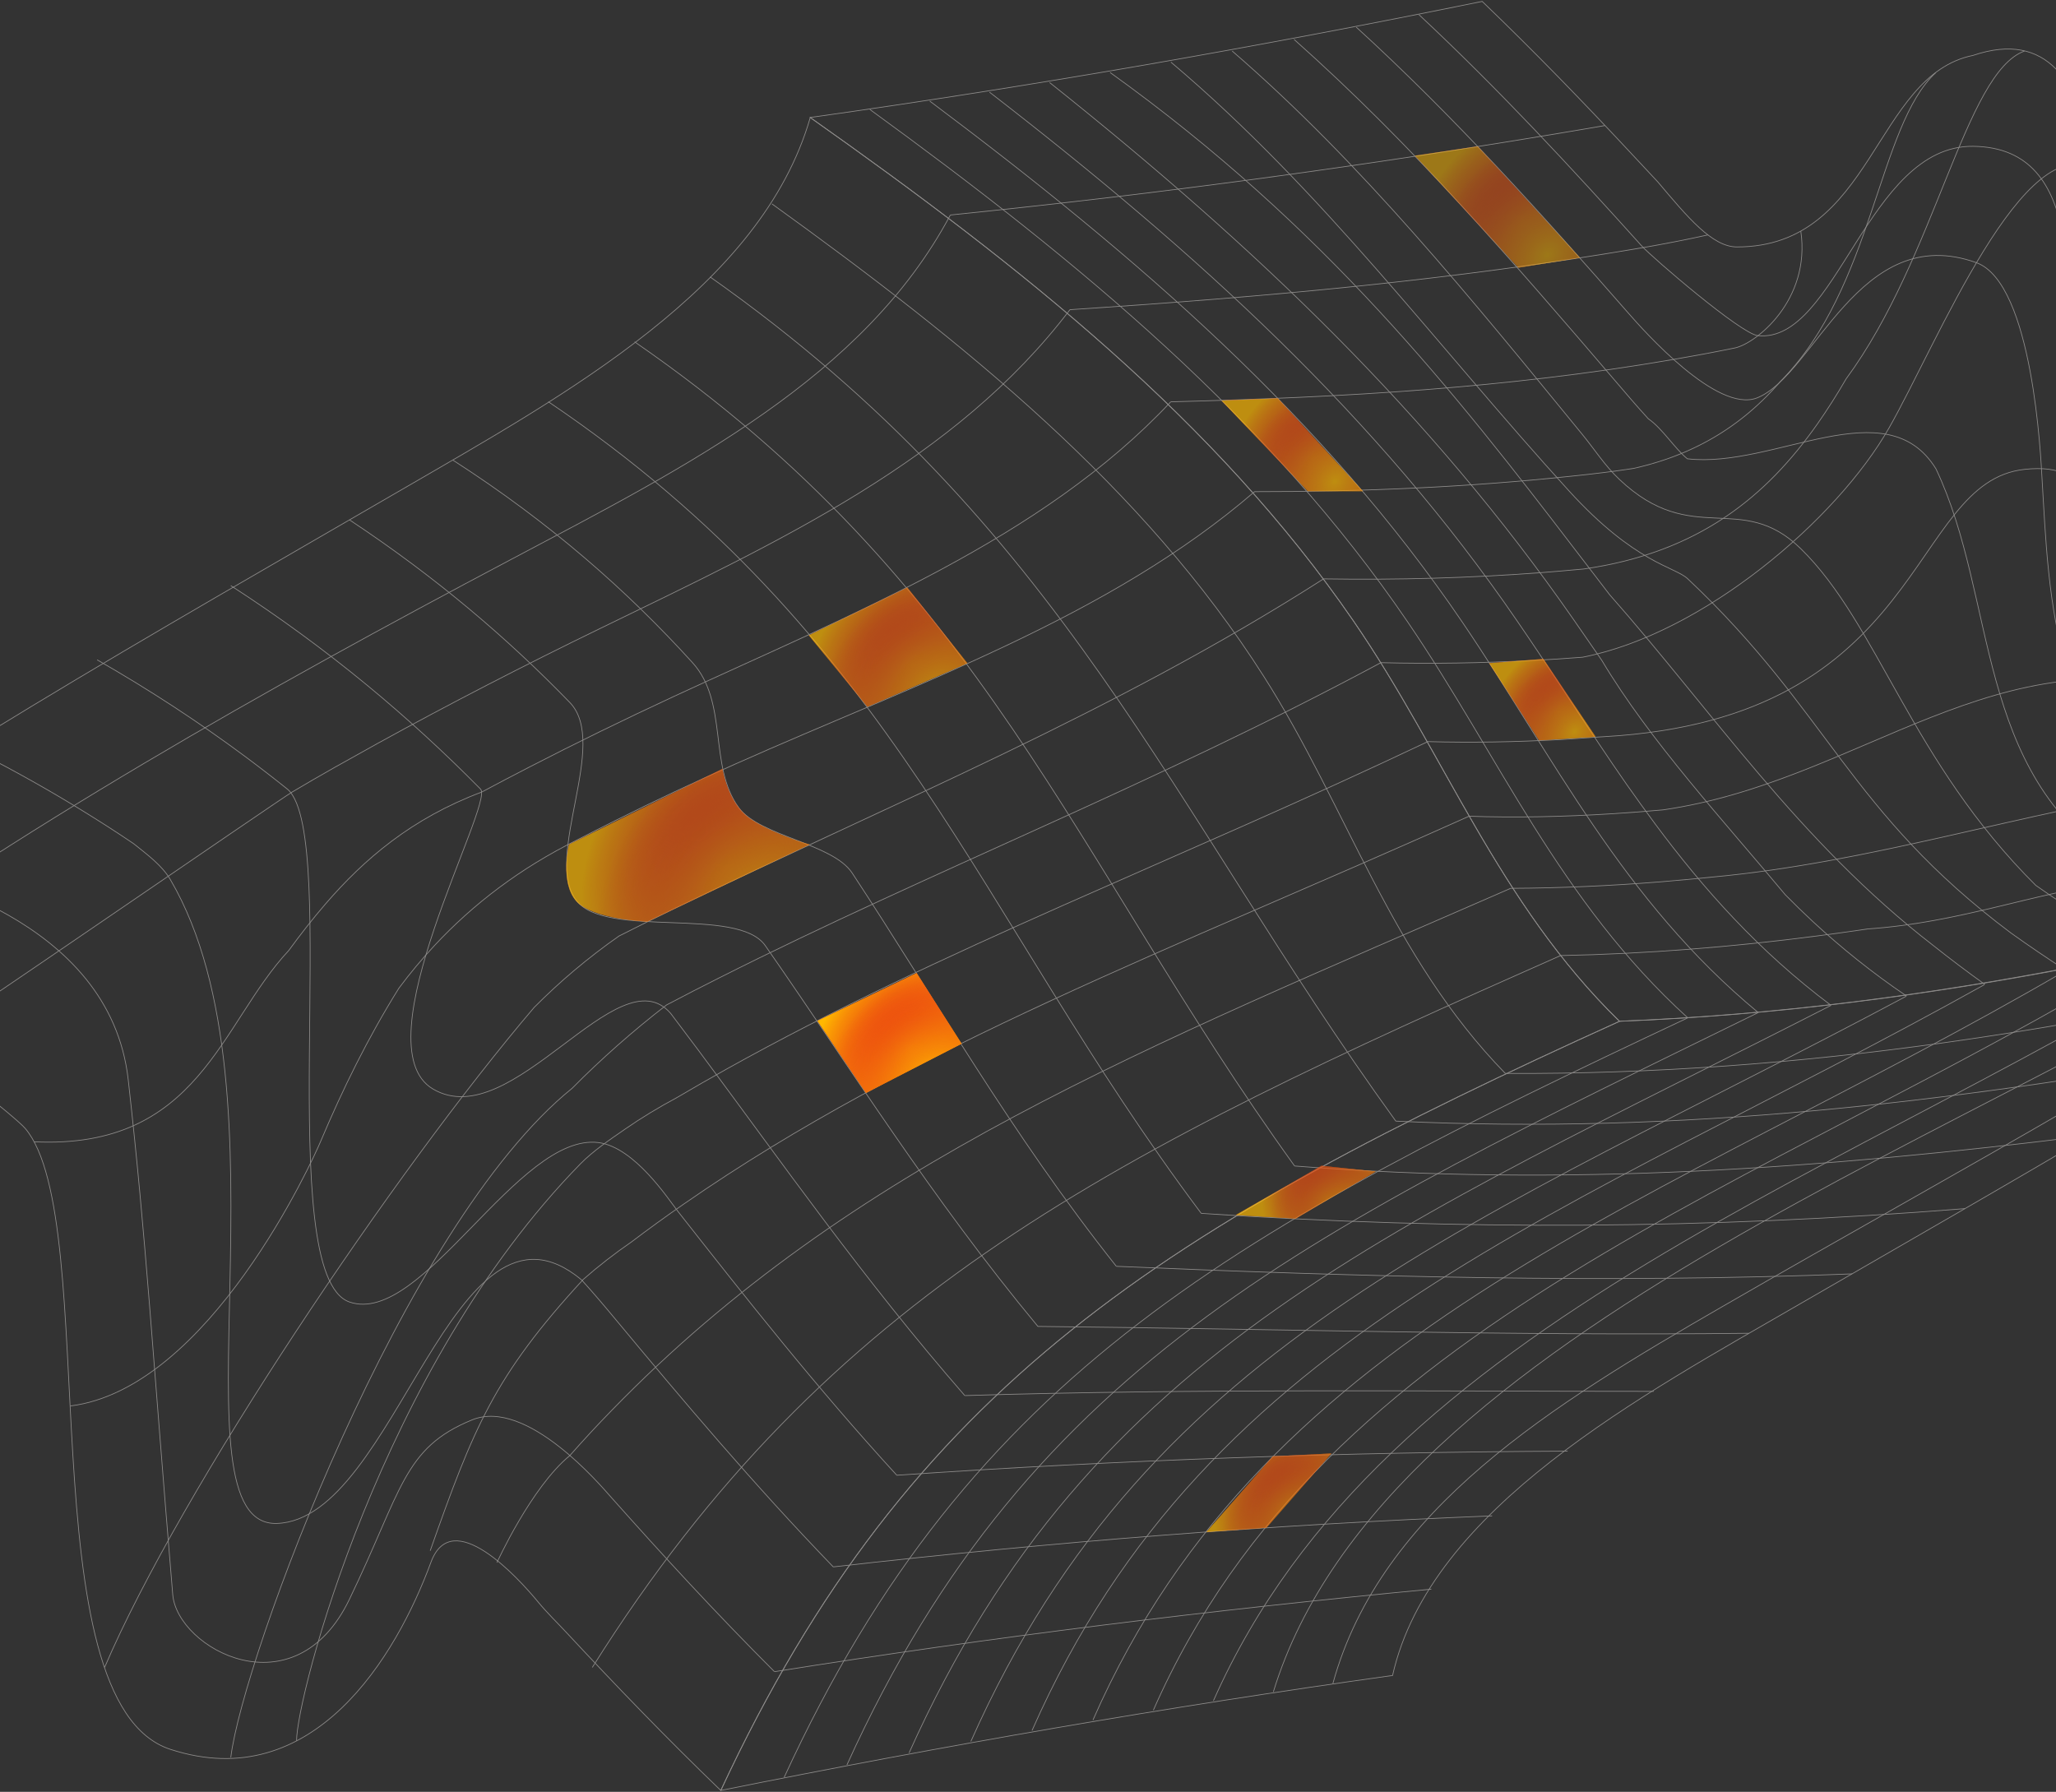 <svg width="1440" height="1255" viewBox="0 0 1440 1255" fill="none" xmlns="http://www.w3.org/2000/svg">
<rect x="0" y="0" width="1440" height="1255" fill="#333333" stroke="none"/>
<g opacity="0.47">
<path d="M1134.24 715.312C816.953 859.163 637.41 968.906 504.798 1254C466.661 1217.27 431.222 1180.41 397.177 1143.9C390.385 1136.56 383.071 1129.57 376.889 1122.01C362.696 1104.78 316.548 1054.28 301.833 1094.18C277.54 1160.07 219.375 1257.67 119.416 1225.25C18.151 1192.42 72.31 854.573 17.628 790.309C10.576 782.047 -46.021 737.981 -56.209 731.554C-66.396 725.128 -77.977 719.337 -92.518 714.747C-106.101 707.755 -120.12 700.905 -134.574 694.338C-163.395 681.202 -193.783 668.915 -226 657.616C-65.351 540.882 106.268 444.557 281.11 343.077C396.132 276.341 533.184 201.414 567.491 82.35C715.949 187.149 851.521 294.702 947.997 435.023C1011.82 527.888 1049.35 632.404 1134.24 715.312Z" stroke="#F5F1EE" stroke-width="0.5" stroke-miterlimit="10"/>
<path d="M665.621 150.569C604.932 264.337 481.202 326.624 358.517 391.523C184.285 483.681 12.578 580.359 -142.236 693.774" stroke="#F5F1EE" stroke-width="0.5" stroke-miterlimit="10"/>
<path d="M749.385 216.878C669.452 322.172 546.942 378.596 420.338 440.177C366.876 466.165 314.981 492.859 264.479 520.683C254.378 526.262 244.365 531.841 234.352 537.49C224.338 543.14 214.499 548.86 204.747 554.651C194.995 560.441 -44.889 725.62 -56.209 731.623" stroke="#F5F1EE" stroke-width="0.5" stroke-miterlimit="10"/>
<path d="M819.914 281.498C729.619 377.682 597.705 429.446 471.798 487.848C437.143 503.949 403.272 520.474 370.272 537.493C359.213 543.143 348.329 548.934 337.445 554.725C288.337 573.156 255.249 601.545 227.908 633.183C218.766 643.776 210.32 654.651 202.222 665.738C154.332 716.867 139.443 805.212 23.898 799.703" stroke="#F5F1EE" stroke-width="0.5" stroke-miterlimit="10"/>
<path d="M878.688 344.345C776.726 432.266 642.634 478.239 514.899 535.158C486.426 547.799 458.65 560.864 431.571 574.423C422.515 578.943 413.547 583.462 404.665 588.052C364.09 608.108 331.437 633.249 304.532 661.991C295.564 671.595 287.205 681.623 279.368 692.145C257.513 727.102 239.924 763.047 224.513 799.558C219.375 811.775 146.67 972.716 49.236 984.722" stroke="#F5F1EE" stroke-width="0.5" stroke-miterlimit="10"/>
<path d="M927.1 405.364C781.079 498.864 623.565 563.199 471.624 636.713C458.998 642.857 446.286 649.072 433.573 655.569C422.602 663.196 412.241 671.246 402.314 679.579C392.388 687.913 383.071 696.599 374.19 705.497C276.756 819.759 126.208 1043.69 73.268 1167.84" stroke="#F5F1EE" stroke-width="0.5" stroke-miterlimit="10"/>
<path d="M967.153 464.115C808.42 549.353 651.777 610.227 503.754 684.872C491.389 691.086 479.112 697.371 466.835 703.868C454.906 713.049 443.5 722.512 432.441 732.257C421.47 742.003 410.847 751.96 400.747 762.2C281.806 858.172 169.831 1162.54 161.646 1230.9" stroke="#F5F1EE" stroke-width="0.5" stroke-miterlimit="10"/>
<path d="M999.892 519.486C823.309 603.312 659.352 664.821 508.717 748.858C497.136 755.355 485.643 761.923 474.149 768.702C461.262 775.623 449.246 782.897 438.014 790.665C426.782 798.433 415.549 805.989 406.494 815.17C266.046 958.739 207.708 1188.96 207.708 1219.25" stroke="#F5F1EE" stroke-width="0.5" stroke-miterlimit="10"/>
<path d="M1028.89 571.672C821.655 664.819 639.064 732.19 478.851 843.345C466.487 851.89 454.296 860.717 442.281 869.827C430.265 878.09 419.032 886.846 408.496 896.098C345.891 964.033 331.524 1000.54 301.31 1086.13" stroke="#F5F1EE" stroke-width="0.5" stroke-miterlimit="10"/>
<path d="M1058.23 622.092C802.412 733.882 596.486 814.671 428.349 987.9C418.423 998.07 408.671 1008.59 399.093 1019.47C372.013 1041.71 348.068 1094.39 348.068 1094.39" stroke="#F5F1EE" stroke-width="0.5" stroke-miterlimit="10"/>
<path d="M1093.15 669.194C783.517 806.196 580.552 903.792 414.853 1167.84" stroke="#F5F1EE" stroke-width="0.5" stroke-miterlimit="10"/>
<path d="M542.414 1170.81C501.403 1129.85 463.875 1088.96 428.001 1048.64C420.861 1040.59 368.879 978.935 330.654 994.471C282.329 1014.17 281.632 1043.76 244.713 1120.17C206.314 1199.83 124.118 1154.64 120.984 1116.85C106.617 945.673 102.611 870.181 89.812 756.272C76.925 641.586 -64.219 613.762 -79.544 606.488C-94.782 599.144 -110.542 592.082 -126.825 585.161" stroke="#F5F1EE" stroke-width="0.5" stroke-miterlimit="10"/>
<path d="M583.599 1097.43C527.176 1038.96 478.241 980.77 431.135 924.063C423.299 914.6 415.375 905.278 407.365 896.451C317.332 821.382 277.714 1064.24 193.95 1067C117.152 1069.54 207.882 767.076 119.329 616.092C113.582 606.276 103.308 598.649 93.556 590.881C81.278 582.547 68.566 574.426 55.418 566.376C29.209 550.345 1.346 534.95 -28.433 520.19" stroke="#F5F1EE" stroke-width="0.5" stroke-miterlimit="10"/>
<path d="M628.093 1033.24C571.235 971.168 522.474 909.093 474.846 848.502C468.054 839.815 444.544 803.588 419.293 800.268C363.045 792.924 295.651 929.361 244.8 911.918C190.467 893.274 238.531 587.492 201.787 553.1C191.773 545.05 181.499 537.141 171.05 529.372C139.53 505.997 105.398 483.54 68.043 462.143" stroke="#F5F1EE" stroke-width="0.5" stroke-miterlimit="10"/>
<path d="M675.722 977.45C604.671 895.884 547.812 814.39 489.3 735.79C482.769 727.033 476.239 718.347 469.708 709.732C432.877 667.431 358.604 795.181 303.313 762.767C251.592 732.471 346.501 562.702 336.575 552.674C287.031 502.464 230.433 454.654 161.646 410.164" stroke="#F5F1EE" stroke-width="0.5" stroke-miterlimit="10"/>
<path d="M726.92 929.009C652.125 838.828 596.225 748.647 535.97 662.279C516.64 634.596 424.779 657.618 403.795 630.854C380.111 600.628 427.043 520.758 399.093 492.016C355.556 447.102 305.49 404.306 244.8 364.124" stroke="#F5F1EE" stroke-width="0.5" stroke-miterlimit="10"/>
<path d="M781.863 886.915C707.59 793.345 655.26 700.127 596.834 611.429C583.077 590.596 532.139 585.865 517.337 565.597C496.091 536.36 510.284 491.941 485.033 464.117C439.494 413.977 385.684 366.309 317.158 322.242" stroke="#F5F1EE" stroke-width="0.5" stroke-miterlimit="10"/>
<path d="M841.333 849.839C683.994 639.958 627.484 445.825 384.029 281.353" stroke="#F5F1EE" stroke-width="0.5" stroke-miterlimit="10"/>
<path d="M906.725 816.652C751.649 601.475 689.479 408.402 444.457 239.409" stroke="#F5F1EE" stroke-width="0.5" stroke-miterlimit="10"/>
<path d="M977.602 785.222C818.607 565.101 745.728 368.991 497.397 193.996" stroke="#F5F1EE" stroke-width="0.5" stroke-miterlimit="10"/>
<path d="M1054.31 751.819C974.206 669.689 943.556 565.454 885.131 473.72C801.106 341.661 676.505 240.675 540.672 142.797" stroke="#F5F1EE" stroke-width="0.5" stroke-miterlimit="10"/>
<path d="M1766.3 600.7C1605.65 716.94 1435.34 812.135 1261.02 913.05C1150.61 976.96 1001.81 1056.05 975.338 1173.49C816.866 1195.53 660.919 1222.65 504.886 1254C637.497 968.91 817.04 859.167 1134.33 715.315C1353.84 706.77 1559.94 659.385 1766.39 600.7H1766.3Z" stroke="#F5F1EE" stroke-width="0.5" stroke-miterlimit="10"/>
<path d="M1182.05 712.912C868.935 860.365 680.424 958.88 549.206 1244.89" stroke="#F5F1EE" stroke-width="0.5" stroke-miterlimit="10"/>
<path d="M1231.33 709.243C923.007 860.439 722.915 949.843 593.177 1236.13" stroke="#F5F1EE" stroke-width="0.5" stroke-miterlimit="10"/>
<path d="M1282.27 704.229C979.43 859.098 764.797 941.723 636.713 1227.73" stroke="#F5F1EE" stroke-width="0.5" stroke-miterlimit="10"/>
<path d="M1335.12 697.733C1038.64 855.992 806.243 934.944 679.988 1219.68" stroke="#F5F1EE" stroke-width="0.5" stroke-miterlimit="10"/>
<path d="M1389.8 689.678C1100.29 851.184 847.254 929.431 722.828 1212.05" stroke="#F5F1EE" stroke-width="0.5" stroke-miterlimit="10"/>
<path d="M1446.66 679.864C1164.89 844.054 888.004 925.337 765.493 1204.71" stroke="#F5F1EE" stroke-width="0.5" stroke-miterlimit="10"/>
<path d="M1505.7 668.209C1232.38 834.588 928.667 922.651 807.811 1197.78" stroke="#F5F1EE" stroke-width="0.5" stroke-miterlimit="10"/>
<path d="M1566.99 654.582C1302.29 822.798 969.417 921.029 849.866 1191.22" stroke="#F5F1EE" stroke-width="0.5" stroke-miterlimit="10"/>
<path d="M1630.82 638.838C1401.38 791.8 970.375 927.954 891.835 1185.01" stroke="#F5F1EE" stroke-width="0.5" stroke-miterlimit="10"/>
<path d="M1697.17 620.969C1540.61 729.793 1373.78 818.421 1206.6 914.958C1088.18 983.317 967.066 1056.9 933.543 1179.14" stroke="#F5F1EE" stroke-width="0.5" stroke-miterlimit="10"/>
<path d="M1002.5 1113.04C847.864 1127.66 695.313 1146.52 542.501 1170.81" stroke="#F5F1EE" stroke-width="0.5" stroke-miterlimit="10"/>
<path d="M1045.08 1061.71C890.181 1067.85 737.282 1079.93 583.599 1097.44" stroke="#F5F1EE" stroke-width="0.5" stroke-miterlimit="10"/>
<path d="M1097.94 1016.37C940.683 1017.08 784.736 1022.51 628.006 1033.25" stroke="#F5F1EE" stroke-width="0.5" stroke-miterlimit="10"/>
<path d="M1158.36 974.491C997.454 974.491 836.631 972.514 675.809 977.457" stroke="#F5F1EE" stroke-width="0.5" stroke-miterlimit="10"/>
<path d="M1224.97 933.814C1058.75 935.721 893.054 930.707 726.833 929.012" stroke="#F5F1EE" stroke-width="0.5" stroke-miterlimit="10"/>
<path d="M1297.24 892.219C1124.58 898.999 954.266 894.267 781.863 886.923" stroke="#F5F1EE" stroke-width="0.5" stroke-miterlimit="10"/>
<path d="M1376.22 846.523C1194.93 860.93 1022.71 861.848 841.333 849.843" stroke="#F5F1EE" stroke-width="0.5" stroke-miterlimit="10"/>
<path d="M1464.25 795.187C1275.48 818.632 1097.41 831.556 906.725 816.655" stroke="#F5F1EE" stroke-width="0.5" stroke-miterlimit="10"/>
<path d="M1559.16 738.057C1363.16 772.025 1178.48 794.764 977.602 785.23" stroke="#F5F1EE" stroke-width="0.5" stroke-miterlimit="10"/>
<path d="M1658.42 673.864C1456.24 720.191 1265.2 752.817 1054.31 751.828" stroke="#F5F1EE" stroke-width="0.5" stroke-miterlimit="10"/>
<path d="M1767 600.135C1560.46 658.961 1354.1 706.559 1134.24 715.245C1049.35 632.408 1011.82 527.821 947.997 434.957C851.608 294.636 715.949 187.082 567.491 82.283C726.05 60.038 882.083 32.638 1038.12 1C1074.6 36.027 1108.73 71.266 1141.47 106.364C1148 113.356 1154.53 120.347 1161.06 127.338C1181.7 151.772 1199.11 172.958 1216.53 172.958C1312.31 172.958 1312.31 52.905 1381.97 38.781C1486.45 3.472 1469.04 187.082 1479.49 256.431C1480.44 268.93 1481.32 281.218 1482.27 293.506C1484.97 330.299 1487.32 367.162 1495.16 398.941C1503.87 434.25 1521.28 469.56 1554.89 496.113C1566.21 505.293 1579.27 513.485 1594.42 520.688C1607.31 528.103 1620.54 535.377 1634.21 542.439C1674.96 563.625 1719.02 582.904 1767 600.065V600.135Z" stroke="#F5F1EE" stroke-width="0.5" stroke-miterlimit="10"/>
<path d="M1124.14 87.93C970.375 114.271 821.655 134.75 665.621 150.569" stroke="#F5F1EE" stroke-width="0.5" stroke-miterlimit="10"/>
<path d="M1196.33 164.486C1180.83 167.947 1165.85 170.772 1150.96 173.384C1016.96 196.265 887.656 207.847 749.385 216.886" stroke="#F5F1EE" stroke-width="0.5" stroke-miterlimit="10"/>
<path d="M1261.28 161.942C1268.34 210.246 1229.68 240.754 1215.05 243.72C1200.51 246.686 1185.97 249.369 1171.51 251.841C1055.71 271.755 941.641 278.323 819.914 281.43" stroke="#F5F1EE" stroke-width="0.5" stroke-miterlimit="10"/>
<path d="M1355.84 50.855C1315.36 87.93 1312.31 201.274 1247 267.162C1238.91 276.484 1229.94 285.24 1219.92 293.079C1199.9 308.757 1175.43 321.044 1144.35 328.036C1129.8 330.296 1115.44 331.99 1100.98 333.473C1028.97 341.1 956.095 344.419 878.6 344.349" stroke="#F5F1EE" stroke-width="0.5" stroke-miterlimit="10"/>
<path d="M1417.93 35.744C1376.22 50.857 1355.84 180.09 1293.06 265.257C1286.62 276.345 1279.92 286.867 1272.86 296.965C1237.51 347.176 1190.23 387.005 1109.26 398.516C1099.42 399.434 1089.49 400.282 1079.56 401.058C1029.85 404.801 979.343 406.284 927.1 405.437" stroke="#F5F1EE" stroke-width="0.5" stroke-miterlimit="10"/>
<path d="M1467.99 119.217C1418.01 87.862 1356.98 240.188 1323.1 299.65C1286.45 364.055 1193.02 443.784 1108.47 460.309C1096.8 461.227 1085.14 462.004 1073.38 462.569C1038.2 464.405 1002.85 465.04 967.153 464.122" stroke="#F5F1EE" stroke-width="0.5" stroke-miterlimit="10"/>
<path d="M1492.98 392.867C1460.33 363.701 1470.43 323.024 1417.93 328.745C1335.99 337.643 1350.18 503.245 1123.62 515.957C1113.26 516.522 1102.99 517.44 1092.71 518.005C1061.8 519.699 1030.8 520.264 999.892 519.417" stroke="#F5F1EE" stroke-width="0.5" stroke-miterlimit="10"/>
<path d="M1544.01 486.577C1399.47 441.38 1303.69 547.309 1164.81 567.224C1153.05 568.283 1141.3 569.201 1129.72 569.907C1094.89 572.097 1060.93 572.803 1028.97 571.673" stroke="#F5F1EE" stroke-width="0.5" stroke-miterlimit="10"/>
<path d="M1612.45 530.929C1597.82 534.954 1583.1 538.909 1568.3 542.863C1554.8 546.041 1541.31 549.219 1527.73 552.115C1416.88 568.569 1312.39 603.879 1198.85 614.33C1187.1 615.531 1175.34 616.59 1163.59 617.579C1128.32 620.403 1093.23 622.028 1058.32 622.169" stroke="#F5F1EE" stroke-width="0.5" stroke-miterlimit="10"/>
<path d="M1683.5 566.452C1627.16 582.271 1569.96 597.454 1511.96 611.013C1500.38 613.767 1488.8 616.38 1477.14 618.993C1425.5 624.996 1373.26 646.181 1308.04 650.63C1296.2 652.396 1284.36 654.02 1272.43 655.574C1213.05 663.271 1153.23 668.074 1093.15 669.274" stroke="#F5F1EE" stroke-width="0.5" stroke-miterlimit="10"/>
<path d="M1182.05 712.842C1092.36 631.347 1049.96 529.655 985.961 435.661C889.571 294.139 757.047 184.114 609.285 76.702" stroke="#F5F1EE" stroke-width="0.5" stroke-miterlimit="10"/>
<path d="M1231.42 709.171C1136.07 630.289 1088.53 530.504 1024.19 435.733C927.448 293.293 797.971 180.797 651.167 70.772" stroke="#F5F1EE" stroke-width="0.5" stroke-miterlimit="10"/>
<path d="M1282.44 704.158C1231.85 666.235 1193.28 622.875 1159.23 577.043C1152.44 567.862 1145.74 558.611 1139.21 549.289C1132.68 539.968 1126.32 530.505 1119.96 521.042C1100.9 492.653 1082.44 463.769 1062.76 435.168C964.889 292.164 838.895 177.266 693.049 64.558" stroke="#F5F1EE" stroke-width="0.5" stroke-miterlimit="10"/>
<path d="M1335.29 697.59C1311.18 681.277 1289.49 663.764 1269.64 645.403C1263.02 639.259 1256.67 633.044 1250.4 626.689C1207.82 575.489 1155.58 518.994 1121.88 462.498C1115.26 452.894 1108.65 443.29 1101.94 433.685C1002.42 290.54 879.906 173.1 735.105 57.778" stroke="#F5F1EE" stroke-width="0.5" stroke-miterlimit="10"/>
<path d="M1390.15 689.467C1377.61 680.499 1365.6 671.389 1353.93 662.138C1260.15 589.682 1199.2 497.877 1127.37 416.523C1119.62 406.495 1111.95 396.467 1104.2 386.298C1019.14 275.002 928.232 158.974 777.509 50.785" stroke="#F5F1EE" stroke-width="0.5" stroke-miterlimit="10"/>
<path d="M1447.01 679.65C1433.86 671.175 1421.06 662.489 1408.52 653.52C1294.98 568.495 1281.05 498.582 1182.05 405.364C1172.91 396.748 1145.39 394.842 1098.81 343.713C1006.77 242.727 927.013 133.832 820.088 43.51" stroke="#F5F1EE" stroke-width="0.5" stroke-miterlimit="10"/>
<path d="M1506.04 667.929C1491.94 660.726 1478.27 653.17 1464.86 645.26C1451.45 637.351 1438.39 629.018 1425.85 620.12C1338.43 533.187 1315.36 437.216 1261.28 384.322C1219.23 343.15 1185.44 384.322 1134.16 335.735C1124.06 326.202 1116.83 314.761 1108.21 304.239C1030.63 209.397 954.005 114.414 863.014 35.744" stroke="#F5F1EE" stroke-width="0.5" stroke-miterlimit="10"/>
<path d="M1567.52 654.226C1552.8 646.67 1538.52 638.902 1524.5 630.781C1510.57 622.66 1496.9 614.256 1483.75 605.499C1382.05 540.247 1399.47 420.194 1355.93 328.388C1321.1 271.893 1242.74 328.388 1181.79 321.326C1173.08 314.264 1164.37 300.141 1154.45 293.29C1146.44 284.534 1138.6 275.353 1130.85 266.243C1060.49 184.042 989.618 101.629 906.376 27.62" stroke="#F5F1EE" stroke-width="0.5" stroke-miterlimit="10"/>
<path d="M1631.34 638.481C1615.76 631.348 1600.6 623.933 1585.8 616.235C1571 608.538 1556.72 600.558 1542.7 592.296C1436.3 531.139 1435.25 417.512 1430.2 334.958C1429.42 321.753 1424.02 198.31 1384.23 183.974C1302.29 154.526 1270.69 262.927 1230.63 278.675C1202.51 289.691 1150.79 231.077 1140.78 219.637C1080.96 151.206 1019.74 82.776 949.913 19.007" stroke="#F5F1EE" stroke-width="0.5" stroke-miterlimit="10"/>
<path d="M1697.86 620.471C1652.67 602.18 1611.05 581.701 1572.39 559.314C1559.51 551.829 1546.88 544.06 1534.69 535.092C1463.99 474.642 1455.02 348.939 1450.84 279.449C1446.66 208.83 1462.25 103.395 1381.97 102.477C1307.95 101.63 1286.45 240.538 1231.24 235.1C1219.31 233.9 1156.8 180.017 1149.83 172.249C1100.81 117.731 1050.22 63.001 993.797 10.248" stroke="#F5F1EE" stroke-width="0.5" stroke-miterlimit="10"/>
</g>
<g opacity="0.68">
<path d="M845 1073L891.5 1020L932.5 1018L887 1070L845 1073Z" fill="url(#paint0_linear_461_3)"/>
<path d="M845 1073L891.5 1020L932.5 1018L887 1070L845 1073Z" fill="url(#paint1_radial_461_3)"/>
<path d="M845 1073L891.5 1020L932.5 1018L887 1070L845 1073Z" fill="url(#paint2_radial_461_3)"/>
</g>
<g opacity="0.68">
<path d="M865.5 851L925.5 816.5L963.5 820.5L907.5 853.5L865.5 851Z" fill="url(#paint3_linear_461_3)"/>
<path d="M865.5 851L925.5 816.5L963.5 820.5L907.5 853.5L865.5 851Z" fill="url(#paint4_radial_461_3)"/>
<path d="M865.5 851L925.5 816.5L963.5 820.5L907.5 853.5L865.5 851Z" fill="url(#paint5_radial_461_3)"/>
</g>
<g opacity="0.68">
<path d="M1078 518.5L1043 464.5L1081 461.5L1117.5 516L1078 518.5Z" fill="url(#paint6_linear_461_3)"/>
<path d="M1078 518.5L1043 464.5L1081 461.5L1117.5 516L1078 518.5Z" fill="url(#paint7_radial_461_3)"/>
<path d="M1078 518.5L1043 464.5L1081 461.5L1117.5 516L1078 518.5Z" fill="url(#paint8_radial_461_3)"/>
</g>
<path d="M606.5 765.5L572.5 715L642 681.5L673.5 731L606.5 765.5Z" fill="url(#paint9_linear_461_3)"/>
<path d="M606.5 765.5L572.5 715L642 681.5L673.5 731L606.5 765.5Z" fill="url(#paint10_radial_461_3)"/>
<path d="M606.5 765.5L572.5 715L642 681.5L673.5 731L606.5 765.5Z" fill="url(#paint11_radial_461_3)"/>
<g opacity="0.52">
<path d="M1063.5 187.5L991 109L1035 102.5L1106.5 180.5L1063.5 187.5Z" fill="url(#paint12_linear_461_3)"/>
<path d="M1063.5 187.5L991 109L1035 102.5L1106.5 180.5L1063.5 187.5Z" fill="url(#paint13_radial_461_3)"/>
<path d="M1063.5 187.5L991 109L1035 102.5L1106.5 180.5L1063.5 187.5Z" fill="url(#paint14_radial_461_3)"/>
</g>
<g opacity="0.68">
<path d="M916 344L855.5 280.5L895 279L954.5 344H916Z" fill="url(#paint15_linear_461_3)"/>
<path d="M916 344L855.5 280.5L895 279L954.5 344H916Z" fill="url(#paint16_radial_461_3)"/>
<path d="M916 344L855.5 280.5L895 279L954.5 344H916Z" fill="url(#paint17_radial_461_3)"/>
</g>
<g opacity="0.68">
<path d="M607.5 495L566.5 445L635.5 411.5L677.5 464.5L607.5 495Z" fill="url(#paint18_linear_461_3)"/>
<path d="M607.5 495L566.5 445L635.5 411.5L677.5 464.5L607.5 495Z" fill="url(#paint19_radial_461_3)"/>
<path d="M607.5 495L566.5 445L635.5 411.5L677.5 464.5L607.5 495Z" fill="url(#paint20_radial_461_3)"/>
</g>
<g opacity="0.68">
<path d="M567 591.5L453.5 645.5C453.5 645.5 415 644 403.5 631C392 618 398.5 591.5 398.5 591.5L506 538.5C506 538.5 509.5 563.5 527 574.5C544.5 585.5 567 591.5 567 591.5Z" fill="url(#paint21_linear_461_3)"/>
<path d="M567 591.5L453.5 645.5C453.5 645.5 415 644 403.5 631C392 618 398.5 591.5 398.5 591.5L506 538.5C506 538.5 509.5 563.5 527 574.5C544.5 585.5 567 591.5 567 591.5Z" fill="url(#paint22_radial_461_3)"/>
<path d="M567 591.5L453.5 645.5C453.5 645.5 415 644 403.5 631C392 618 398.5 591.5 398.5 591.5L506 538.5C506 538.5 509.5 563.5 527 574.5C544.5 585.5 567 591.5 567 591.5Z" fill="url(#paint23_radial_461_3)"/>
</g>
<defs>
<linearGradient id="paint0_linear_461_3" x1="851.078" y1="1019.38" x2="889.222" y2="1091.1" gradientUnits="userSpaceOnUse">
<stop stop-color="#E31717"/>
<stop offset="1" stop-color="#FFB800"/>
</linearGradient>
<radialGradient id="paint1_radial_461_3" cx="0" cy="0" r="1" gradientUnits="userSpaceOnUse" gradientTransform="translate(902.118 1052.99) rotate(-142.169) scale(47.079 58.316)">
<stop stop-color="#E31717" stop-opacity="0"/>
<stop offset="1" stop-color="#FFB800"/>
</radialGradient>
<radialGradient id="paint2_radial_461_3" cx="0" cy="0" r="1" gradientUnits="userSpaceOnUse" gradientTransform="translate(915.235 1067.34) rotate(-143.176) scale(55.56 70.591)">
<stop stop-color="#FFB800"/>
<stop offset="0.987" stop-color="#E31717" stop-opacity="0"/>
</radialGradient>
<linearGradient id="paint3_linear_461_3" x1="872.307" y1="817.425" x2="890.249" y2="873.593" gradientUnits="userSpaceOnUse">
<stop stop-color="#E31717"/>
<stop offset="1" stop-color="#FFB800"/>
</linearGradient>
<radialGradient id="paint4_radial_461_3" cx="0" cy="0" r="1" gradientUnits="userSpaceOnUse" gradientTransform="translate(929.472 840.037) rotate(-154.994) scale(45.954 45.014)">
<stop stop-color="#E31717" stop-opacity="0"/>
<stop offset="1" stop-color="#FFB800"/>
</radialGradient>
<radialGradient id="paint5_radial_461_3" cx="0" cy="0" r="1" gradientUnits="userSpaceOnUse" gradientTransform="translate(944.164 849.695) rotate(-155.785) scale(54.617 54.105)">
<stop stop-color="#FFB800"/>
<stop offset="0.987" stop-color="#E31717" stop-opacity="0"/>
</radialGradient>
<linearGradient id="paint6_linear_461_3" x1="1048.17" y1="462.926" x2="1091.67" y2="530.124" gradientUnits="userSpaceOnUse">
<stop stop-color="#E31717"/>
<stop offset="1" stop-color="#FFB800"/>
</linearGradient>
<radialGradient id="paint7_radial_461_3" cx="0" cy="0" r="1" gradientUnits="userSpaceOnUse" gradientTransform="translate(1091.63 497.76) rotate(-136.613) scale(43.565 55.608)">
<stop stop-color="#E31717" stop-opacity="0"/>
<stop offset="1" stop-color="#FFB800"/>
</radialGradient>
<radialGradient id="paint8_radial_461_3" cx="0" cy="0" r="1" gradientUnits="userSpaceOnUse" gradientTransform="translate(1102.8 512.638) rotate(-137.655) scale(51.234 67.548)">
<stop stop-color="#FFB800"/>
<stop offset="0.987" stop-color="#E31717" stop-opacity="0"/>
</radialGradient>
<linearGradient id="paint9_linear_461_3" x1="579.516" y1="683.601" x2="645.652" y2="777.589" gradientUnits="userSpaceOnUse">
<stop stop-color="#E31717"/>
<stop offset="1" stop-color="#FFB800"/>
</linearGradient>
<radialGradient id="paint10_radial_461_3" cx="0" cy="0" r="1" gradientUnits="userSpaceOnUse" gradientTransform="translate(638.431 734.935) rotate(-134.223) scale(61.54 78.648)">
<stop stop-color="#E31717" stop-opacity="0"/>
<stop offset="1" stop-color="#FFB800"/>
</radialGradient>
<radialGradient id="paint11_radial_461_3" cx="0" cy="0" r="1" gradientUnits="userSpaceOnUse" gradientTransform="translate(653.572 756.862) rotate(-135.268) scale(72.264 95.68)">
<stop stop-color="#FFB800"/>
<stop offset="0.987" stop-color="#E31717" stop-opacity="0"/>
</radialGradient>
<linearGradient id="paint12_linear_461_3" x1="999.023" y1="104.626" x2="1062.83" y2="207.097" gradientUnits="userSpaceOnUse">
<stop stop-color="#E31717"/>
<stop offset="1" stop-color="#FFB800"/>
</linearGradient>
<radialGradient id="paint13_radial_461_3" cx="0" cy="0" r="1" gradientUnits="userSpaceOnUse" gradientTransform="translate(1066.4 156.571) rotate(-137.723) scale(66.337 84.428)">
<stop stop-color="#E31717" stop-opacity="0"/>
<stop offset="1" stop-color="#FFB800"/>
</radialGradient>
<radialGradient id="paint14_radial_461_3" cx="0" cy="0" r="1" gradientUnits="userSpaceOnUse" gradientTransform="translate(1083.71 178.759) rotate(-138.761) scale(78.071 102.484)">
<stop stop-color="#FFB800"/>
<stop offset="0.987" stop-color="#E31717" stop-opacity="0"/>
</radialGradient>
<linearGradient id="paint15_linear_461_3" x1="862.377" y1="280.626" x2="908.538" y2="363.723" gradientUnits="userSpaceOnUse">
<stop stop-color="#E31717"/>
<stop offset="1" stop-color="#FFB800"/>
</linearGradient>
<radialGradient id="paint16_radial_461_3" cx="0" cy="0" r="1" gradientUnits="userSpaceOnUse" gradientTransform="translate(920.125 320.349) rotate(-140.953) scale(54.172 67.767)">
<stop stop-color="#E31717" stop-opacity="0"/>
<stop offset="1" stop-color="#FFB800"/>
</radialGradient>
<radialGradient id="paint17_radial_461_3" cx="0" cy="0" r="1" gradientUnits="userSpaceOnUse" gradientTransform="translate(934.966 337.316) rotate(-141.971) scale(63.882 82.094)">
<stop stop-color="#FFB800"/>
<stop offset="0.987" stop-color="#E31717" stop-opacity="0"/>
</radialGradient>
<linearGradient id="paint18_linear_461_3" x1="574.21" y1="413.589" x2="637.485" y2="513.006" gradientUnits="userSpaceOnUse">
<stop stop-color="#E31717"/>
<stop offset="1" stop-color="#FFB800"/>
</linearGradient>
<radialGradient id="paint19_radial_461_3" cx="0" cy="0" r="1" gradientUnits="userSpaceOnUse" gradientTransform="translate(638.959 464.617) rotate(-137.097) scale(64.397 82.109)">
<stop stop-color="#E31717" stop-opacity="0"/>
<stop offset="1" stop-color="#FFB800"/>
</radialGradient>
<radialGradient id="paint20_radial_461_3" cx="0" cy="0" r="1" gradientUnits="userSpaceOnUse" gradientTransform="translate(655.599 486.413) rotate(-138.137) scale(75.757 99.708)">
<stop stop-color="#FFB800"/>
<stop offset="0.987" stop-color="#E31717" stop-opacity="0"/>
</radialGradient>
<linearGradient id="paint21_linear_461_3" x1="408.501" y1="541.176" x2="482.685" y2="680.751" gradientUnits="userSpaceOnUse">
<stop stop-color="#E31717"/>
<stop offset="1" stop-color="#FFB800"/>
</linearGradient>
<radialGradient id="paint22_radial_461_3" cx="0" cy="0" r="1" gradientUnits="userSpaceOnUse" gradientTransform="translate(507.858 606.566) rotate(-142.185) scale(91.625 113.476)">
<stop stop-color="#E31717" stop-opacity="0"/>
<stop offset="1" stop-color="#FFB800"/>
</radialGradient>
<radialGradient id="paint23_radial_461_3" cx="0" cy="0" r="1" gradientUnits="userSpaceOnUse" gradientTransform="translate(533.392 634.496) rotate(-143.193) scale(108.131 137.362)">
<stop stop-color="#FFB800"/>
<stop offset="0.987" stop-color="#E31717" stop-opacity="0"/>
</radialGradient>
</defs>
</svg>

